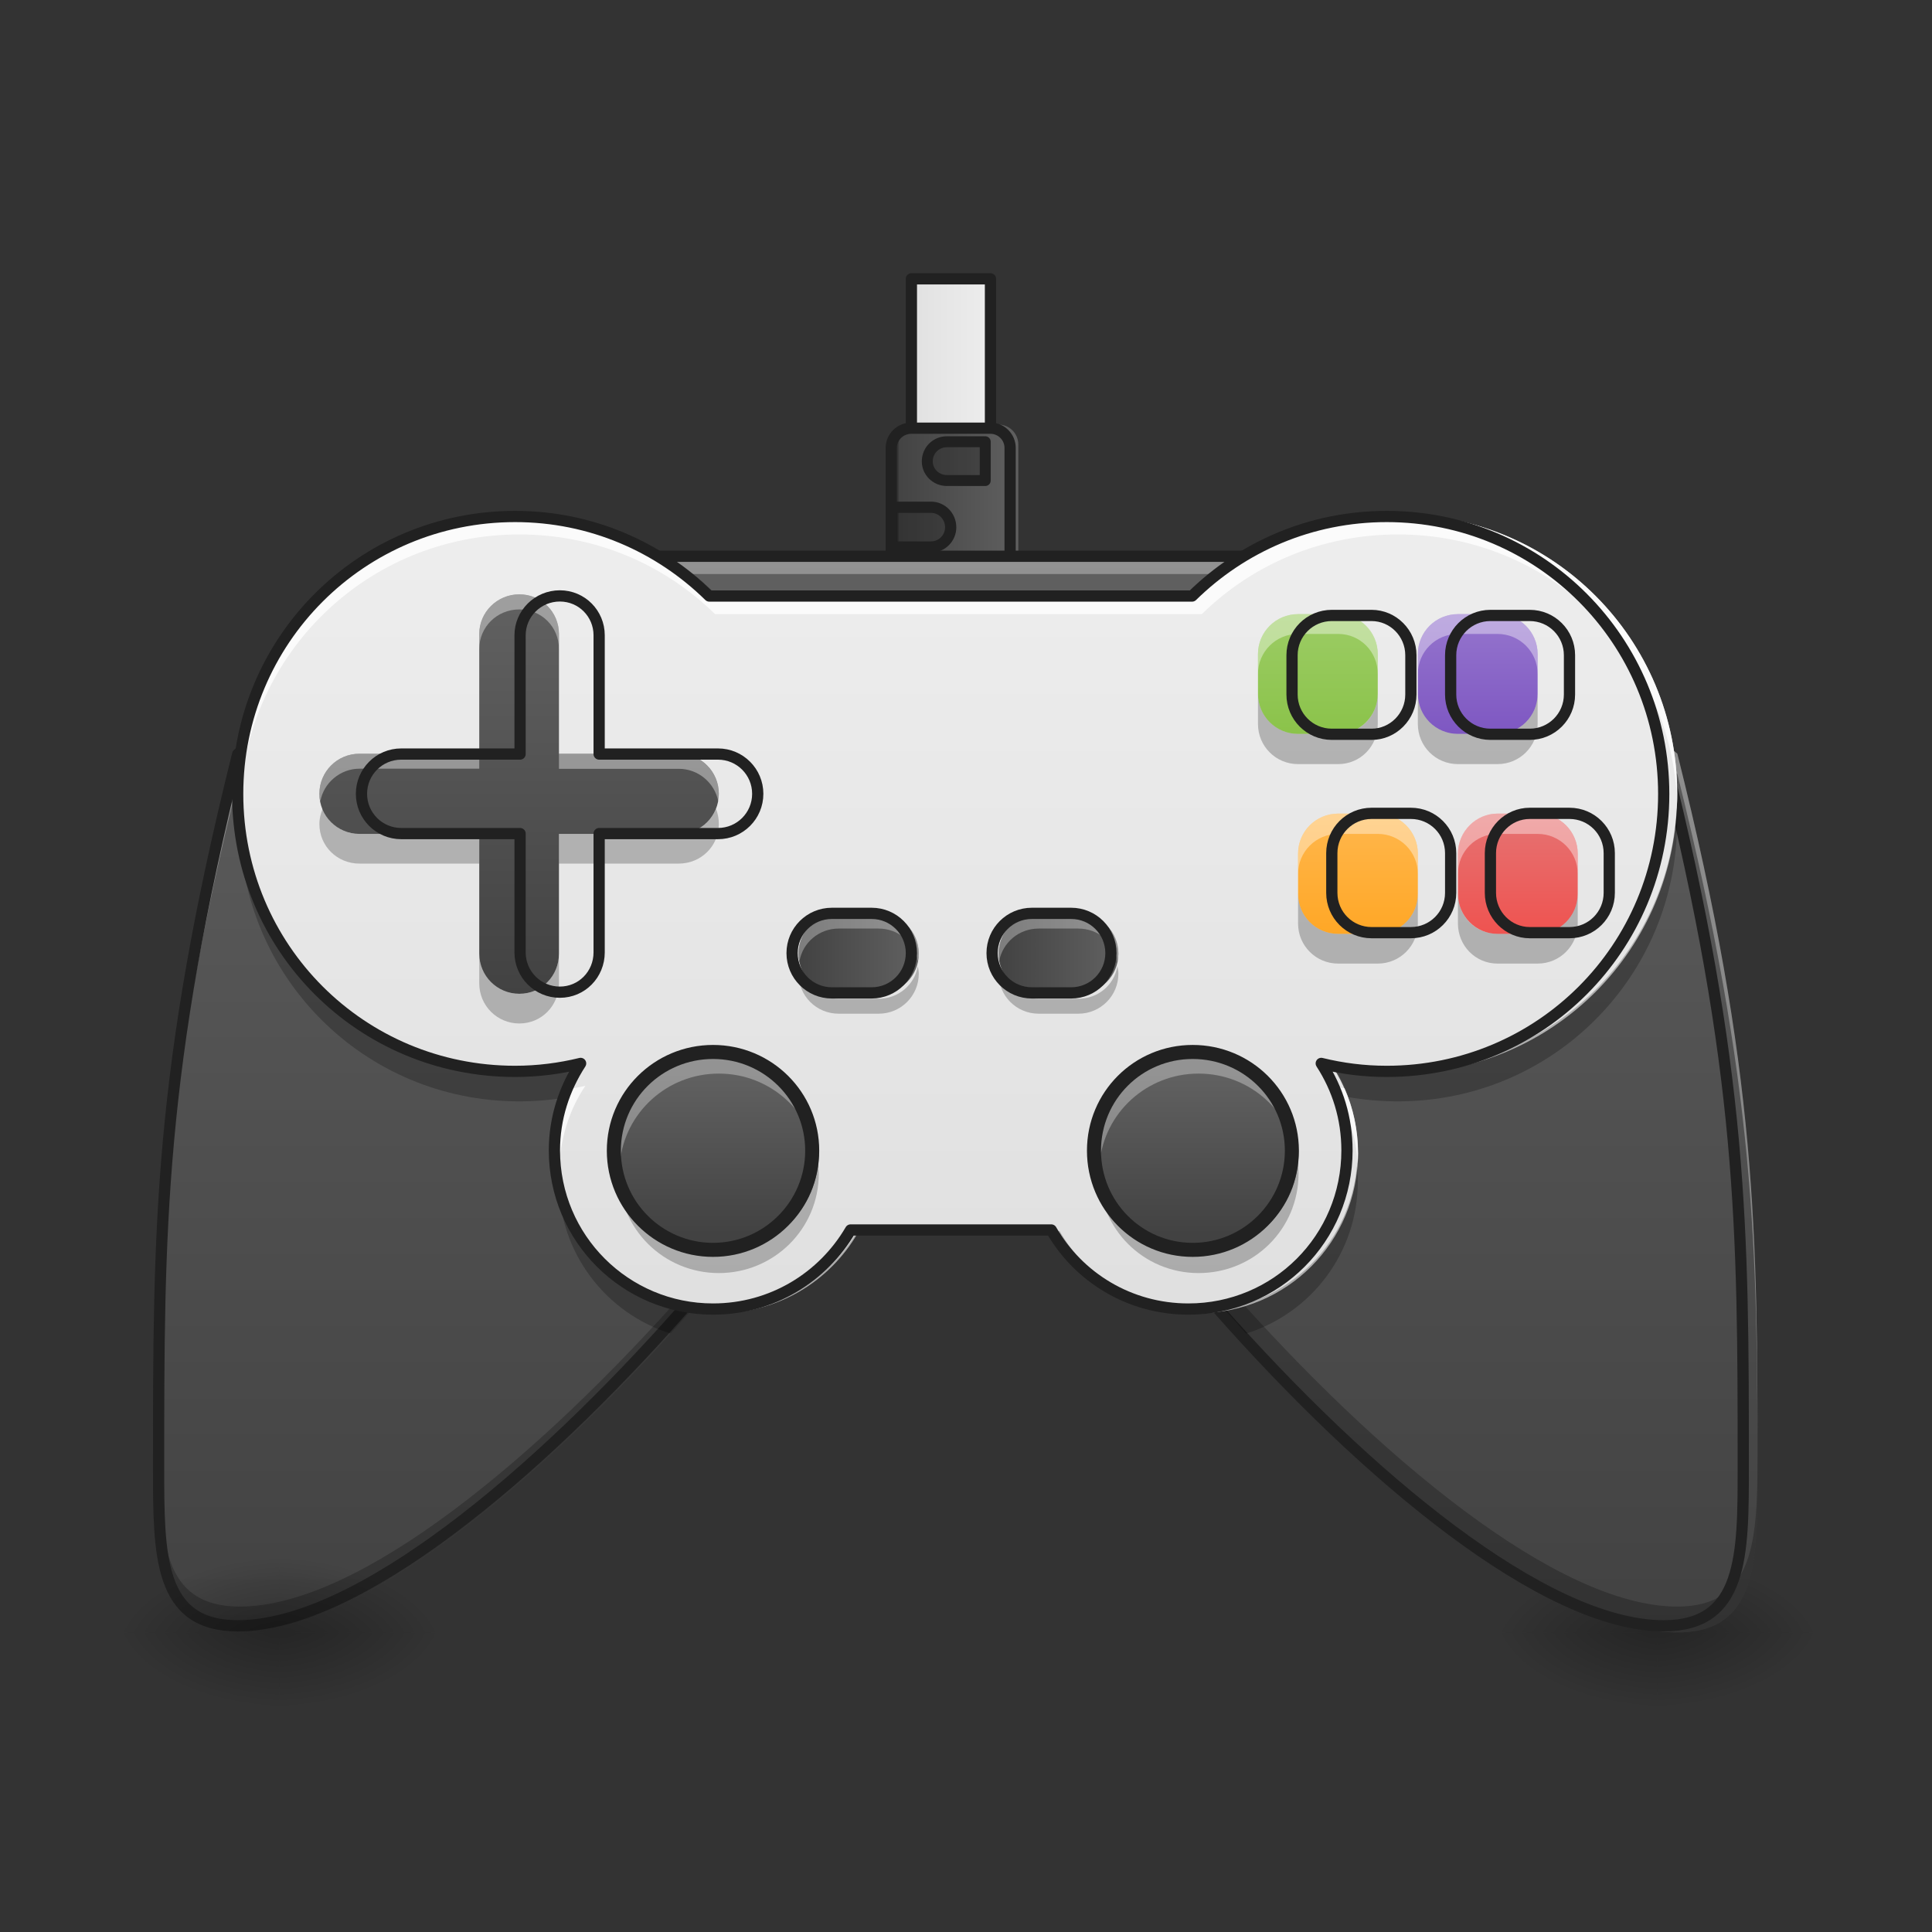<svg height="16" viewBox="0 0 16 16" width="16" xmlns="http://www.w3.org/2000/svg" xmlns:xlink="http://www.w3.org/1999/xlink"><rect x="0" y="0" width="16" height="16" fill="#333333" stroke="none"/><linearGradient id="a"><stop offset="0" stop-color="#e0e0e0"/><stop offset="1" stop-color="#eee"/></linearGradient><linearGradient id="b" gradientUnits="userSpaceOnUse" x1="241.917" x2="266.083" xlink:href="#a" y1="-94.583" y2="-94.583"/><linearGradient id="c"><stop offset="0" stop-opacity=".314"/><stop offset=".222" stop-opacity=".275"/><stop offset="1" stop-opacity="0"/></linearGradient><radialGradient id="d" cx="450.909" cy="189.579" gradientTransform="matrix(-0 -.039 .07 -0 .561 31.302)" gradientUnits="userSpaceOnUse" r="21.167" xlink:href="#c"/><radialGradient id="e" cx="450.909" cy="189.579" gradientTransform="matrix(0 .039 -.07 0 26.892 -4.26)" gradientUnits="userSpaceOnUse" r="21.167" xlink:href="#c"/><radialGradient id="f" cx="450.909" cy="189.579" gradientTransform="matrix(0 -.039 -.07 -0 26.892 31.302)" gradientUnits="userSpaceOnUse" r="21.167" xlink:href="#c"/><radialGradient id="g" cx="450.909" cy="189.579" gradientTransform="matrix(-0 .039 .07 0 .561 -4.26)" gradientUnits="userSpaceOnUse" r="21.167" xlink:href="#c"/><linearGradient id="h"><stop offset="0" stop-color="#424242"/><stop offset="1" stop-color="#616161"/></linearGradient><linearGradient id="i" gradientUnits="userSpaceOnUse" x1="7.395" x2="8.481" xlink:href="#h" y1="4.425" y2="4.425"/><linearGradient id="j" gradientUnits="userSpaceOnUse" x1="7.938" x2="7.938" xlink:href="#h" y1="13.521" y2="4.26"/><linearGradient id="k" gradientUnits="userSpaceOnUse" x1="7.938" x2="7.938" xlink:href="#a" y1="10.709" y2="4.094"/><linearGradient id="l" gradientUnits="userSpaceOnUse" x1="4.3" x2="4.3" xlink:href="#h" y1="8.229" y2="4.921"/><linearGradient id="m" gradientUnits="userSpaceOnUse" x1="10.75" x2="10.75" y1="6.079" y2="5.086"><stop offset="0" stop-color="#8bc34a"/><stop offset="1" stop-color="#9ccc65"/></linearGradient><linearGradient id="n" gradientUnits="userSpaceOnUse" x1="12.073" x2="12.073" y1="6.079" y2="5.086"><stop offset="0" stop-color="#7e57c2"/><stop offset="1" stop-color="#9575cd"/></linearGradient><linearGradient id="o" gradientUnits="userSpaceOnUse" x1="12.404" x2="12.404" y1="7.733" y2="6.74"><stop offset="0" stop-color="#ef5350"/><stop offset="1" stop-color="#e57373"/></linearGradient><linearGradient id="p" gradientUnits="userSpaceOnUse" x1="11.08" x2="11.08" y1="7.733" y2="6.74"><stop offset="0" stop-color="#ffa726"/><stop offset="1" stop-color="#ffb74d"/></linearGradient><linearGradient id="q" gradientUnits="userSpaceOnUse" x1="5.954" x2="5.954" xlink:href="#h" y1="10.213" y2="8.89"/><linearGradient id="r" gradientUnits="userSpaceOnUse" x1="9.927" x2="9.927" xlink:href="#h" y1="10.213" y2="8.89"/><radialGradient id="s" cx="450.909" cy="189.579" gradientTransform="matrix(-0 -.039 .07 -0 -10.85 31.302)" gradientUnits="userSpaceOnUse" r="21.167" xlink:href="#c"/><radialGradient id="t" cx="450.909" cy="189.579" gradientTransform="matrix(0 .039 -.07 0 15.481 -4.26)" gradientUnits="userSpaceOnUse" r="21.167" xlink:href="#c"/><radialGradient id="u" cx="450.909" cy="189.579" gradientTransform="matrix(0 -.039 -.07 -0 15.481 31.302)" gradientUnits="userSpaceOnUse" r="21.167" xlink:href="#c"/><radialGradient id="v" cx="450.909" cy="189.579" gradientTransform="matrix(-0 .039 .07 0 -10.85 -4.26)" gradientUnits="userSpaceOnUse" r="21.167" xlink:href="#c"/><linearGradient id="w" gradientUnits="userSpaceOnUse" x1="6.615" x2="7.608" xlink:href="#h" y1="7.898" y2="7.898"/><linearGradient id="x" gradientUnits="userSpaceOnUse" x1="8.269" x2="9.261" xlink:href="#h" y1="7.898" y2="7.898"/><path d="m253.976-142.257h10.624v95.241s-4.75 0-10.624 0-10.499 0-10.499 0v-95.241zm0 0" fill="url(#b)" stroke="#212121" stroke-linecap="square" stroke-linejoin="round" stroke-width="3" transform="matrix(.031 0 0 .031 0 6.719)"/><path d="m13.727 13.52h-1.324v-.66h1.324zm0 0" fill="url(#d)"/><path d="m13.727 13.52h1.324v.664h-1.324zm0 0" fill="url(#e)"/><path d="m13.727 13.52h1.324v-.66h-1.324zm0 0" fill="url(#f)"/><path d="m13.727 13.52h-1.324v.664h1.324zm0 0" fill="url(#g)"/><path d="m7.609 3.516h.66c.09 0 .164.074.164.164v1.488c0 .094-.074.168-.164.168h-.66c-.094 0-.168-.074-.168-.168v-1.488c0-.09.074-.164.168-.164zm0 0" fill="url(#i)"/><g stroke="#212121" stroke-linejoin="round"><path d="m980.221 384.917c-11.338 0-20.313 8.976-20.313 20.313 0 10.865 8.976 19.841 20.313 19.841h39.681v-40.154zm0 0" fill-opacity=".235" stroke-linecap="round" stroke-width="11.339" transform="matrix(.008 0 0 .008 0 .579)"/><path d="m243.477-121.032h21.123c2.875 0 5.249 2.375 5.249 5.249v47.62c0 3-2.375 5.374-5.249 5.374h-21.123c-3 0-5.374-2.375-5.374-5.374v-47.62c0-2.875 2.375-5.249 5.374-5.249zm0 0" fill="none" stroke-linecap="round" stroke-width="3" transform="matrix(.031 0 0 .031 0 7.298)"/><path d="m259.35-86.66c-3 0-5.374 2.375-5.374 5.249 0 3 2.375 5.374 5.374 5.374h10.499v-10.624zm0 0" fill-opacity=".235" stroke-linecap="round" stroke-width="3" transform="matrix(.031 0 0 .031 0 7.298)"/><path d="m248.726-99.909c2.875 0 5.249 2.375 5.249 5.374 0 2.875-2.375 5.249-5.249 5.249h-10.624v-10.624zm0 0" fill-opacity=".235" stroke-linecap="round" stroke-width="3" transform="matrix(.031 0 0 .031 0 7.298)"/></g><path d="m3.969 4.59-1.984 1.652c-.66 2.648-.66 3.973-.66 5.957 0 .73 0 1.32.66 1.32 1.984 0 5.953-4.961 5.953-6.281 0 1.32 3.969 6.281 5.953 6.281.664 0 .664-.59.664-1.32 0-1.984 0-3.309-.664-5.957l-1.984-1.652zm0 0" fill="url(#j)"/><path d="m3.969 4.59-1.984 1.652c-.66 2.648-.66 3.973-.66 5.957v.043c0-1.918.012-3.242.66-5.832l1.984-1.656h7.938l1.984 1.656c.648 2.59.664 3.914.664 5.832 0-.016 0-.027 0-.043 0-1.984 0-3.309-.664-5.957l-1.984-1.652zm0 0" fill="#fff" fill-opacity=".314"/><path d="m7.938 7.02c0 1.324-3.969 6.285-5.953 6.285-.645 0-.66-.559-.66-1.262v.156c0 .73 0 1.32.66 1.32 1.984 0 5.953-4.961 5.953-6.281 0 1.32 3.969 6.281 5.953 6.281.664 0 .664-.59.664-1.32 0-.055 0-.105 0-.156 0 .703-.02 1.262-.664 1.262-1.984 0-5.953-4.961-5.953-6.285zm0 0" fill-opacity=".235"/><path d="m126.988-68.139-63.494 52.87c-21.123 84.742-21.123 127.113-21.123 190.607 0 23.373 0 42.246 21.123 42.246 63.494 0 190.482-158.735 190.482-200.981 0 42.246 126.988 200.981 190.482 200.981 21.248 0 21.248-18.873 21.248-42.246 0-63.494 0-105.865-21.248-190.607l-63.494-52.87zm0 0" fill="none" stroke="#212121" stroke-linecap="round" stroke-linejoin="round" stroke-width="3" transform="matrix(.031 0 0 .031 0 6.719)"/><path d="m4.301 4.258c-1.285 0-2.316 1.035-2.316 2.316 0 1.285 1.031 2.316 2.316 2.316.188 0 .371-.023.547-.066-.137.211-.219.457-.219.727 0 .734.594 1.324 1.324 1.324.492 0 .918-.266 1.148-.66h1.676c.227.395.652.66 1.145.66.734 0 1.324-.59 1.324-1.324 0-.27-.078-.516-.215-.727.176.043.355.066.547.066 1.281 0 2.312-1.031 2.312-2.316 0-1.281-1.031-2.316-2.312-2.316-.637 0-1.207.254-1.625.664h-4.031c-.418-.41-.988-.664-1.621-.664zm0 0" fill="url(#k)"/><path d="m4.301 4.922c-.184 0-.332.148-.332.328v.992h-.992c-.184 0-.332.148-.332.332 0 .184.148.332.332.332h.992v.992c0 .184.148.332.332.332.184 0 .328-.148.328-.332v-.992h.992c.184 0 .332-.148.332-.332 0-.184-.148-.332-.332-.332h-.992v-.992c0-.18-.145-.328-.328-.328zm0 0" fill="url(#l)"/><path d="m2.672 6.699c-.016.039-.027.078-.027.125 0 .184.148.328.332.328h.992v-.246h-.992c-.141 0-.258-.086-.305-.207zm3.258 0c-.051.121-.168.207-.309.207h-.992v.246h.992c.184 0 .332-.145.332-.328 0-.047-.008-.086-.023-.125zm-1.961 1.199v.246c0 .184.148.332.332.332.184 0 .328-.148.328-.332v-.246c0 .184-.145.332-.328.332-.184 0-.332-.148-.332-.332zm0 0" fill-opacity=".235"/><path d="m4.301 4.922c-.184 0-.332.148-.332.328v.125c0-.184.148-.328.332-.328.184 0 .328.145.328.328v-.125c0-.18-.145-.328-.328-.328zm-1.324 1.32c-.184 0-.332.148-.332.332 0 .023.004.043.008.062.027-.152.164-.27.324-.27h.992v-.125zm1.652 0v.125h.992c.164 0 .297.117.328.27.004-.02.004-.039.004-.062 0-.184-.148-.332-.332-.332zm0 0" fill="#fff" fill-opacity=".392"/><path d="m-1328.214-52.224c-5.874 0-10.624 4.75-10.624 10.499v31.747h-31.747c-5.874 0-10.624 4.75-10.624 10.624 0 5.874 4.75 10.624 10.624 10.624h31.747v31.747c0 5.874 4.75 10.624 10.624 10.624s10.499-4.75 10.499-10.624v-31.747h31.747c5.874 0 10.624-4.75 10.624-10.624 0-5.874-4.75-10.624-10.624-10.624h-31.747v-31.747c0-5.749-4.625-10.499-10.499-10.499zm0 0" fill="none" stroke="#212121" stroke-linecap="square" stroke-linejoin="round" stroke-width="3" transform="matrix(.031 0 0 .031 45.811 6.554)"/><path d="m10.75 5.086h.332c.18 0 .328.148.328.332v.328c0 .184-.148.332-.328.332h-.332c-.184 0-.332-.148-.332-.332v-.328c0-.184.148-.332.332-.332zm0 0" fill="url(#m)"/><path d="m12.074 5.086h.328c.184 0 .332.148.332.332v.328c0 .184-.148.332-.332.332h-.328c-.184 0-.332-.148-.332-.332v-.328c0-.184.148-.332.332-.332zm0 0" fill="url(#n)"/><path d="m12.402 6.738h.332c.184 0 .332.148.332.332v.332c0 .184-.148.332-.332.332h-.332c-.18 0-.328-.148-.328-.332v-.332c0-.184.148-.332.328-.332zm0 0" fill="url(#o)"/><path d="m11.082 6.738h.328c.184 0 .332.148.332.332v.332c0 .184-.148.332-.332.332h-.328c-.184 0-.332-.148-.332-.332v-.332c0-.184.148-.332.332-.332zm0 0" fill="url(#p)"/><path d="m11.742 5.746v.25c0 .184.148.332.332.332h.328c.184 0 .332-.148.332-.332v-.25c0 .184-.148.332-.332.332h-.328c-.184 0-.332-.148-.332-.332zm0 0" fill-opacity=".235"/><path d="m12.074 7.402v.246c0 .184.145.332.328.332h.332c.184 0 .332-.148.332-.332v-.246c0 .184-.148.332-.332.332h-.332c-.184 0-.328-.148-.328-.332zm0 0" fill-opacity=".235"/><path d="m10.75 5.086c-.184 0-.332.148-.332.332v.164c0-.184.148-.332.332-.332h.332c.184 0 .328.148.328.332v-.164c0-.184-.145-.332-.328-.332zm0 0" fill="#fff" fill-opacity=".392"/><path d="m10.75 7.402v.246c0 .184.148.332.332.332h.328c.184 0 .332-.148.332-.332v-.246c0 .184-.148.332-.332.332h-.328c-.184 0-.332-.148-.332-.332zm0 0" fill-opacity=".235"/><path d="m12.074 5.086c-.184 0-.332.148-.332.332v.164c0-.184.148-.332.332-.332h.328c.184 0 .332.148.332.332v-.164c0-.184-.148-.332-.332-.332zm0 0" fill="#fff" fill-opacity=".392"/><path d="m11.082 6.738c-.184 0-.332.148-.332.332v.168c0-.184.148-.332.332-.332h.328c.184 0 .332.148.332.332v-.168c0-.184-.148-.332-.332-.332zm0 0" fill="#fff" fill-opacity=".392"/><path d="m12.402 6.738c-.184 0-.328.148-.328.332v.168c0-.184.145-.332.328-.332h.332c.184 0 .332.148.332.332v-.168c0-.184-.148-.332-.332-.332zm0 0" fill="#fff" fill-opacity=".392"/><path d="m-1063.613-41.682h10.499c5.874 0 10.624 4.75 10.624 10.624v10.499c0 5.874-4.75 10.624-10.624 10.624h-10.499c-5.874 0-10.624-4.75-10.624-10.624v-10.499c0-5.874 4.75-10.624 10.624-10.624zm0 0" fill="none" stroke="#212121" stroke-linecap="square" stroke-linejoin="round" stroke-width="3" transform="matrix(.031 0 0 .031 45.315 6.389)"/><path d="m-1053.114 11.188h10.624c5.874 0 10.624 4.75 10.624 10.624v10.624c0 5.874-4.75 10.624-10.624 10.624h-10.624c-5.749 0-10.499-4.75-10.499-10.624v-10.624c0-5.874 4.75-10.624 10.499-10.624zm0 0" fill="none" stroke="#212121" stroke-linecap="square" stroke-linejoin="round" stroke-width="3" transform="matrix(.031 0 0 .031 45.315 6.389)"/><path d="m-1095.36 11.188h10.499c5.874 0 10.624 4.75 10.624 10.624v10.624c0 5.874-4.75 10.624-10.624 10.624h-10.499c-5.874 0-10.624-4.75-10.624-10.624v-10.624c0-5.874 4.75-10.624 10.624-10.624zm0 0" fill="none" stroke="#212121" stroke-linecap="square" stroke-linejoin="round" stroke-width="3" transform="matrix(.031 0 0 .031 45.315 6.389)"/><path d="m10.418 5.746v.25c0 .184.148.332.332.332h.332c.184 0 .328-.148.328-.332v-.25c0 .184-.145.332-.328.332h-.332c-.184 0-.332-.148-.332-.332zm0 0" fill-opacity=".235"/><path d="m-1105.984-41.682h10.624c5.749 0 10.499 4.75 10.499 10.624v10.499c0 5.874-4.75 10.624-10.499 10.624h-10.624c-5.874 0-10.624-4.75-10.624-10.624v-10.499c0-5.874 4.75-10.624 10.624-10.624zm0 0" fill="none" stroke="#212121" stroke-linecap="square" stroke-linejoin="round" stroke-width="3" transform="matrix(.031 0 0 .031 45.315 6.389)"/><path d="m4.301 4.258c-1.285 0-2.316 1.035-2.316 2.316v.082c.047-1.242 1.059-2.23 2.316-2.23.633 0 1.203.25 1.621.66h4.031c.418-.41.988-.66 1.625-.66 1.254 0 2.27.988 2.312 2.23 0-.027 0-.055 0-.082 0-1.281-1.031-2.316-2.312-2.316-.637 0-1.207.254-1.625.664h-4.031c-.418-.41-.988-.664-1.621-.664zm.547 4.734c-.035.008-.07.016-.102.02-.074.164-.117.348-.117.539 0 .027.004.055.004.082.016-.234.09-.457.215-.641zm6.184 0c.121.184.199.406.211.641.004-.027.004-.055.004-.082 0-.191-.039-.375-.113-.539-.035-.004-.07-.012-.102-.02zm0 0" fill="#fff" fill-opacity=".784"/><path d="m1.988 6.68c-.004.043-.004.082-.004.125 0 1.281 1.031 2.316 2.316 2.316.137 0 .273-.012.406-.035.035-.102.082-.191.141-.277-.176.039-.359.062-.547.062-1.242 0-2.25-.965-2.312-2.191zm11.898 0c-.062 1.227-1.07 2.191-2.309 2.191-.191 0-.371-.023-.547-.062.055.086.102.176.137.277.133.023.27.035.41.035 1.281 0 2.312-1.035 2.312-2.316 0-.043 0-.082-.004-.125zm-9.25 2.977c-.004.043-.008.082-.008.125 0 .594.391 1.094.926 1.262.055-.062.113-.125.168-.188.074.012.152.02.23.02.492 0 .918-.266 1.148-.66h1.676c.227.395.652.66 1.145.66.078 0 .156-.008.23-.02.059.062.113.125.168.188.539-.168.926-.668.926-1.262 0-.043-.004-.082-.008-.125-.059.676-.625 1.199-1.316 1.199-.492 0-.918-.266-1.145-.66h-1.676c-.23.395-.656.66-1.148.66-.691 0-1.254-.523-1.316-1.199zm0 0" fill-opacity=".235"/><path d="m137.612-78.763c-41.121 0-74.118 33.122-74.118 74.118 0 41.121 32.997 74.118 74.118 74.118 5.999 0 11.874-.75 17.498-2.125-4.375 6.749-6.999 14.624-6.999 23.248 0 23.498 18.998 42.371 42.371 42.371 15.748 0 29.372-8.499 36.746-21.123h53.62c7.249 12.624 20.873 21.123 36.622 21.123 23.498 0 42.371-18.873 42.371-42.371 0-8.624-2.5-16.498-6.874-23.248 5.624 1.375 11.374 2.125 17.498 2.125 40.996 0 73.993-32.997 73.993-74.118 0-40.996-32.997-74.118-73.993-74.118-20.373 0-38.621 8.124-51.995 21.248h-128.988c-13.374-13.124-31.622-21.248-51.87-21.248zm0 0" fill="none" stroke="#212121" stroke-linecap="round" stroke-linejoin="round" stroke-width="3" transform="matrix(.031 0 0 .031 0 6.719)"/><path d="m5.953 8.727c.457 0 .828.367.828.824s-.371.828-.828.828-.828-.371-.828-.828.371-.824.828-.824zm0 0" fill="url(#q)"/><path d="m5.953 8.727c-.457 0-.828.367-.828.824 0 .027.004.055.008.082.039-.418.391-.742.82-.742s.781.324.824.742c0-.027.004-.055.004-.082 0-.457-.371-.824-.828-.824zm0 0" fill="#fff" fill-opacity=".314"/><path d="m5.953 10.543c-.457 0-.828-.367-.828-.824 0-.031.004-.059.008-.086.039.422.391.746.82.746s.781-.324.824-.746c0 .027.004.055.004.086 0 .457-.371.824-.828.824zm0 0" fill-opacity=".235"/><path d="m190.482 58.932c14.624 0 26.497 11.749 26.497 26.372s-11.874 26.497-26.497 26.497c-14.624 0-26.497-11.874-26.497-26.497s11.874-26.372 26.497-26.372zm0 0" fill="none" stroke="#212121" stroke-linecap="round" stroke-linejoin="round" stroke-width="3.75" transform="matrix(.031 0 0 .031 0 6.885)"/><path d="m9.926 8.727c.457 0 .828.367.828.824s-.371.828-.828.828-.824-.371-.824-.828.367-.824.824-.824zm0 0" fill="url(#r)"/><path d="m9.926 8.727c-.457 0-.824.367-.824.824 0 .027 0 .055.004.082.039-.418.391-.742.82-.742.43 0 .781.324.824.742.004-.027.004-.055.004-.082 0-.457-.367-.824-.828-.824zm0 0" fill="#fff" fill-opacity=".314"/><path d="m9.926 10.543c-.457 0-.824-.367-.824-.824 0-.031 0-.059.004-.086.039.422.391.746.82.746.43 0 .781-.324.824-.746.004.027.004.055.004.086 0 .457-.367.824-.828.824zm0 0" fill-opacity=".235"/><path d="m190.464 58.932c14.624 0 26.497 11.749 26.497 26.372s-11.874 26.497-26.497 26.497c-14.624 0-26.372-11.874-26.372-26.497s11.749-26.372 26.372-26.372zm0 0" fill="none" stroke="#212121" stroke-linecap="round" stroke-linejoin="round" stroke-width="3.75" transform="matrix(.031 0 0 .031 3.973 6.885)"/><path d="m2.316 13.52h-1.324v-.66h1.324zm0 0" fill="url(#s)"/><path d="m2.316 13.52h1.32v.664h-1.32zm0 0" fill="url(#t)"/><path d="m2.316 13.52h1.32v-.66h-1.32zm0 0" fill="url(#u)"/><path d="m2.316 13.52h-1.324v.664h1.324zm0 0" fill="url(#v)"/><path d="m6.945 7.566h.332c.184 0 .332.148.332.332 0 .184-.148.332-.332.332h-.332c-.184 0-.332-.148-.332-.332 0-.184.148-.332.332-.332zm0 0" fill="url(#w)"/><path d="m6.945 7.566c-.184 0-.332.148-.332.332 0 .02.004.043.008.062.027-.156.164-.27.324-.27h.332c.16 0 .297.113.324.27.004-.02.008-.043.008-.062 0-.184-.148-.332-.332-.332zm0 0" fill="#fff" fill-opacity=".314"/><path d="m6.945 8.395c-.184 0-.332-.148-.332-.332 0-.02.004-.043.008-.062.027.156.164.27.324.27h.332c.16 0 .297-.113.324-.27.004.02.008.043.008.062 0 .184-.148.332-.332.332zm0 0" fill-opacity=".235"/><path d="m222.229 11.227h10.624c5.874 0 10.624 4.75 10.624 10.624s-4.75 10.624-10.624 10.624h-10.624c-5.874 0-10.624-4.75-10.624-10.624s4.75-10.624 10.624-10.624zm0 0" fill="none" stroke="#212121" stroke-linecap="round" stroke-linejoin="round" stroke-width="3" transform="matrix(.031 0 0 .031 0 7.216)"/><path d="m8.602 7.566h.328c.184 0 .332.148.332.332 0 .184-.148.332-.332.332h-.328c-.184 0-.332-.148-.332-.332 0-.184.148-.332.332-.332zm0 0" fill="url(#x)"/><path d="m8.602 7.566c-.184 0-.332.148-.332.332 0 .02 0 .043.004.062.031-.156.164-.27.328-.27h.328c.164 0 .297.113.324.27.004-.02.008-.043.008-.062 0-.184-.148-.332-.332-.332zm0 0" fill="#fff" fill-opacity=".314"/><path d="m8.602 8.395c-.184 0-.332-.148-.332-.332 0-.02 0-.043.004-.062.031.156.164.27.328.27h.328c.164 0 .297-.113.324-.27.004.02.008.043.008.062 0 .184-.148.332-.332.332zm0 0" fill-opacity=".235"/><path d="m222.307 11.227h10.499c5.874 0 10.624 4.75 10.624 10.624s-4.75 10.624-10.624 10.624h-10.499c-5.874 0-10.624-4.75-10.624-10.624s4.75-10.624 10.624-10.624zm0 0" fill="none" stroke="#212121" stroke-linecap="round" stroke-linejoin="round" stroke-width="3" transform="matrix(.031 0 0 .031 1.654 7.216)"/></svg>